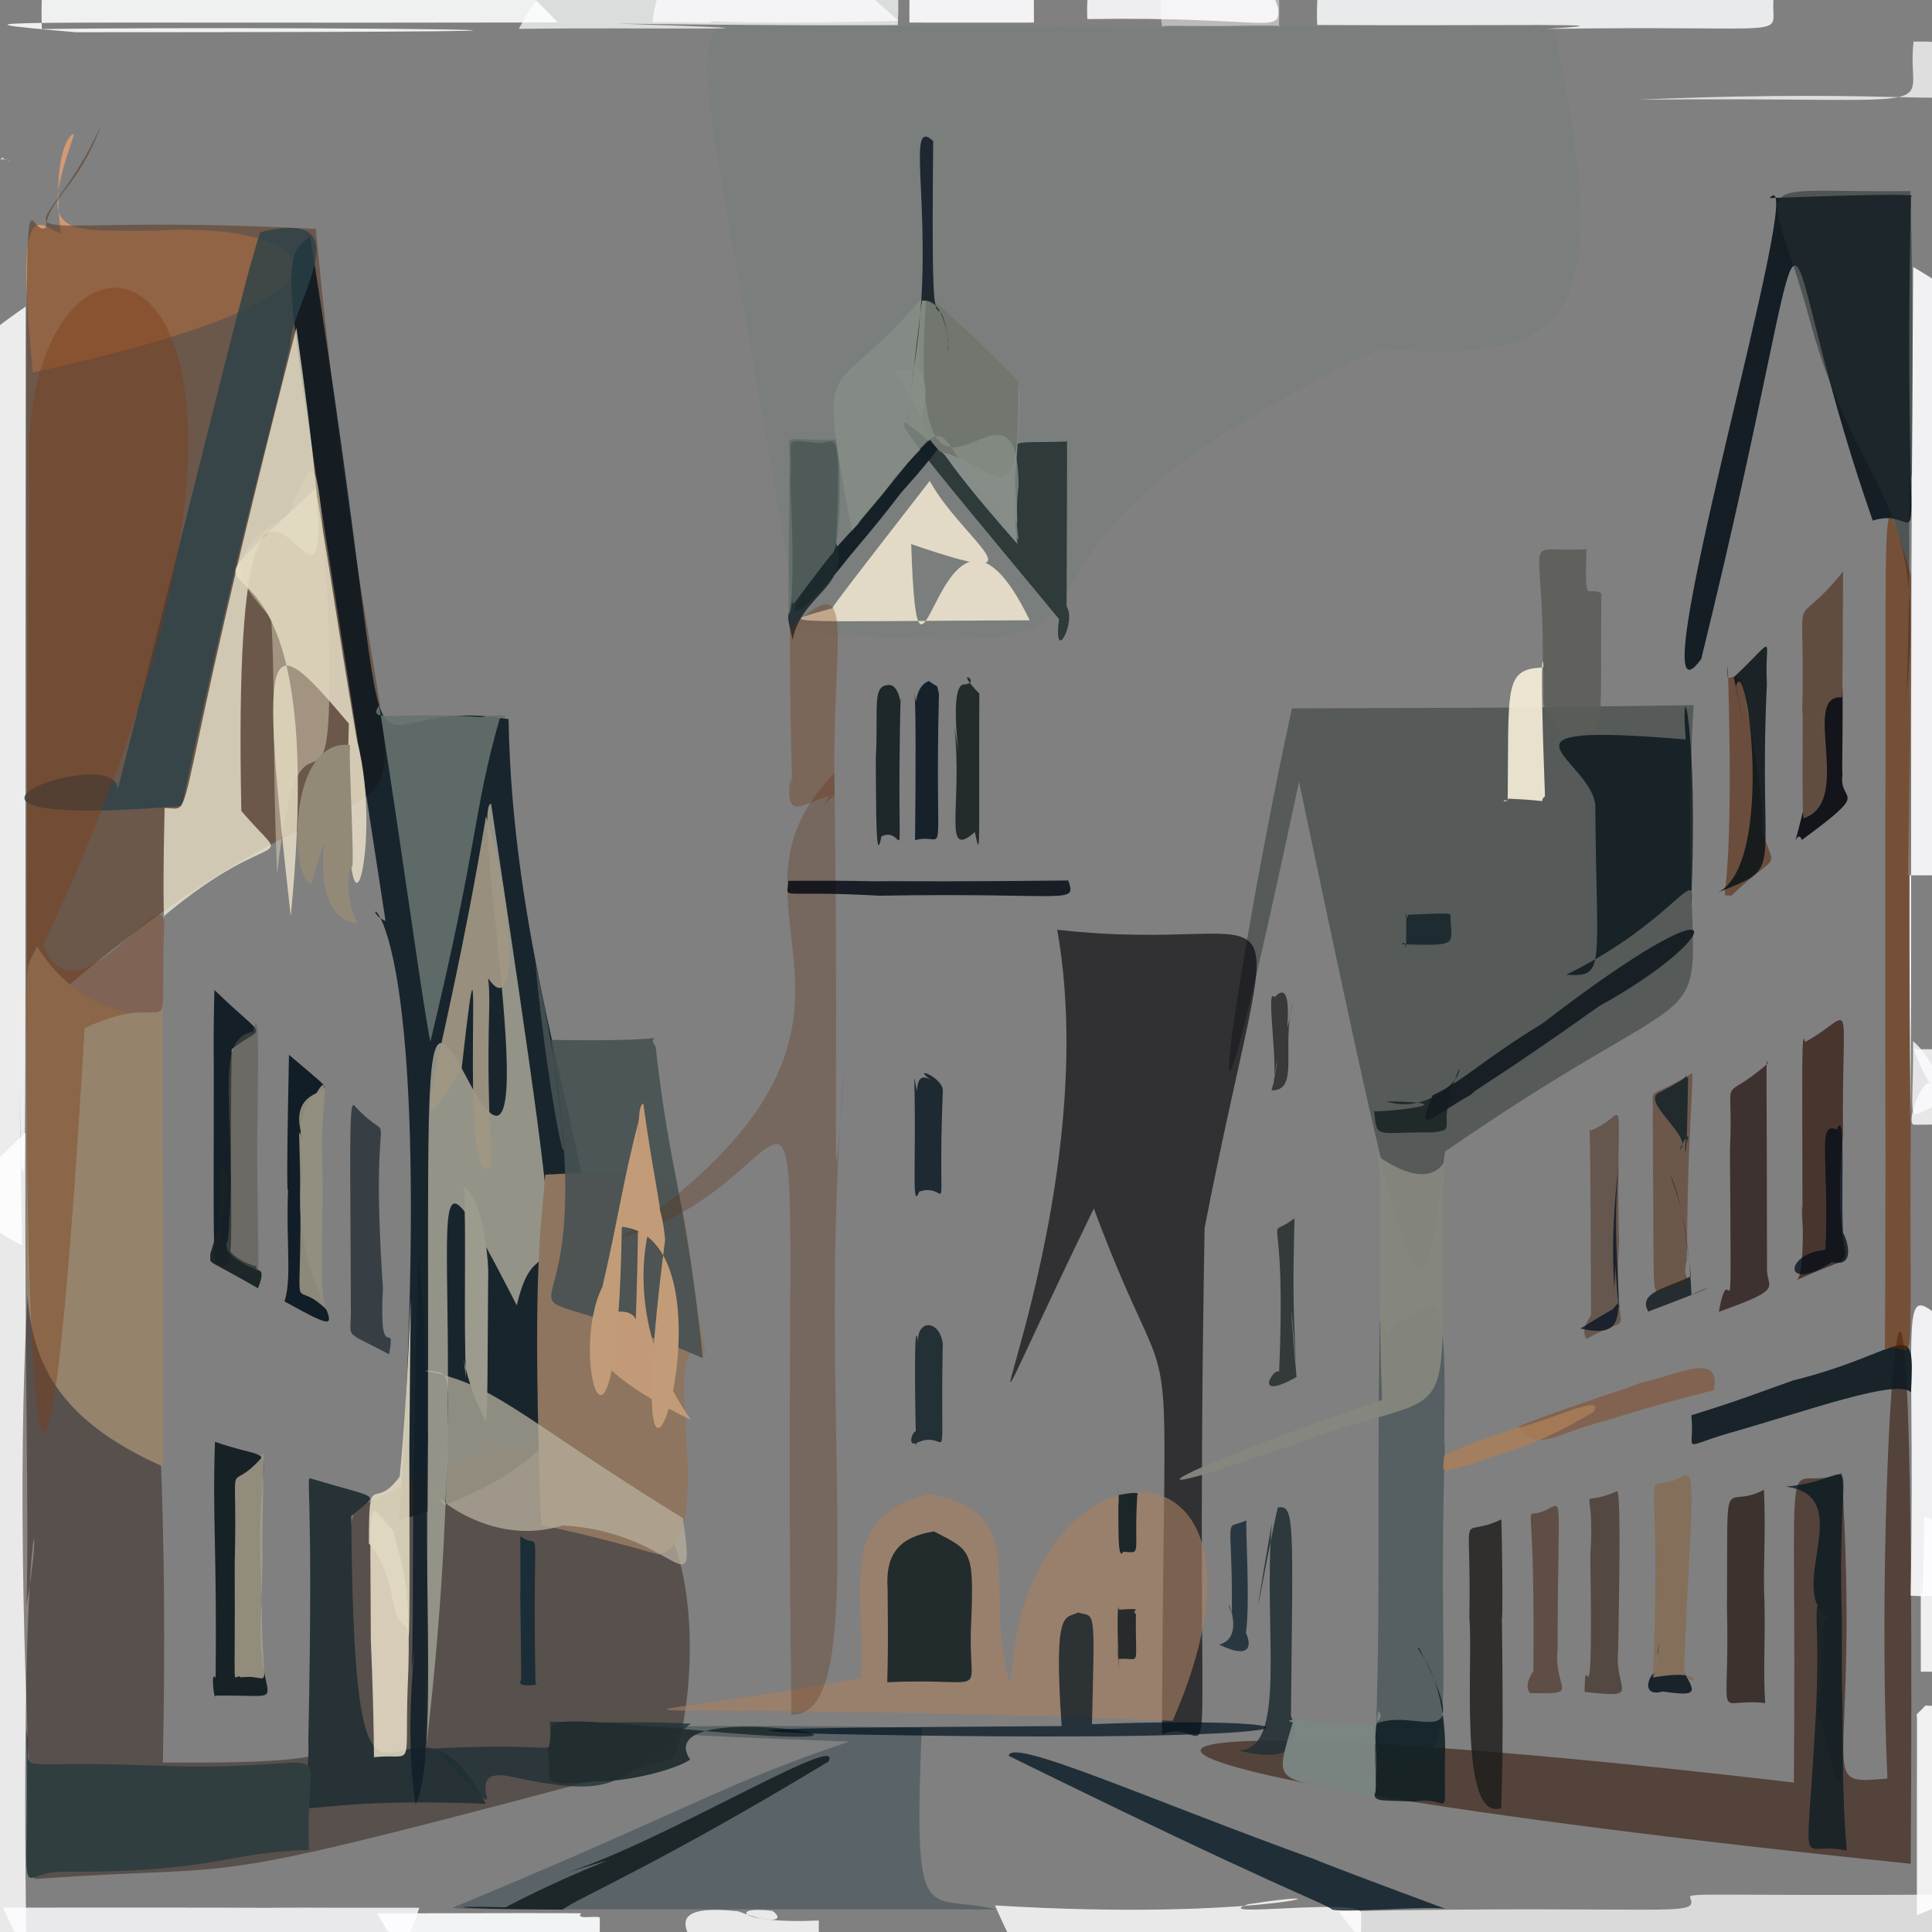 <?xml version="1.0" ?>
<svg xmlns="http://www.w3.org/2000/svg" version="1.1" width="512" height="512">
  <rect width="100%" height="100%" fill="#808080" stroke="none"/>
  <defs/>
  <g>
    <path d="M 41.309 61.153 C 78.119 58.409 113.492 75.846 8.71 98.716 C 3.751 49.505 10.598 59.805 16.103 61.875 C 13.351 37.9 19.999 34.26 19.552 35.901 C 9.981 63.426 15.918 60.964 41.309 61.153" stroke-width="0.0" fill="rgb(230, 160, 113)" opacity="0.804" stroke="rgb(69, 65, 228)" stroke-opacity="0.061" stroke-linecap="round" stroke-linejoin="round"/>
    <path d="M 83.684 60.663 C 104.891 284.055 132.36 159.006 7.174 270.676 C 7.112 10.79 5.65 64.522 12.146 60.341 C 12.82 52.464 20.868 49.708 26.762 33.25 C 9.703 71.026 -11.075 55.732 83.684 60.663" stroke-width="0.0" fill="rgb(90, 55, 31)" opacity="0.545" stroke="rgb(37, 210, 11)" stroke-opacity="0.656" stroke-linecap="round" stroke-linejoin="round"/>
    <path d="M 411.548 6.273 C 426.833 80.366 421.168 97.238 365.988 92.37 C 231.433 155.621 329.821 176.829 211.601 167.255 C 181.125 -23.36 173.96 8.448 223.064 6.727 C 327.115 7.817 332.686 6.909 411.548 6.273" stroke-width="0.0" fill="rgb(110, 122, 115)" opacity="0.322" stroke="rgb(236, 152, 50)" stroke-opacity="0.745" stroke-linecap="round" stroke-linejoin="round"/>
    <path d="M 5.583 308.666 C 4.619 262.43 4.714 256.728 5.852 330.057 C -46.219 302.771 -11.025 263.906 -13.169 246.042 C -14.208 220.336 -100.466 155.516 6.808 81.237 C 6.593 299.839 7.19 318.358 5.583 308.666" stroke-width="0.0" fill="rgb(255, 255, 255)" opacity="0.846" stroke="rgb(115, 68, 133)" stroke-opacity="0.428" stroke-linecap="round" stroke-linejoin="round"/>
    <path d="M 7.024 425.255 C 12.506 394.977 5.041 392.409 7.042 518.243 C -75.861 474.676 -16.239 423.259 -16.7 388.623 C -15.459 368.882 -43.043 345.654 6.733 300.192 C 6.544 368.16 7.721 400.556 7.024 425.255" stroke-width="0.0" fill="rgb(255, 255, 255)" opacity="0.823" stroke="rgb(169, 142, 102)" stroke-opacity="0.367" stroke-linecap="round" stroke-linejoin="round"/>
    <path d="M 134.775 190.583 C 136.76 305.431 202.397 374.779 105.788 402.906 C 117.561 223.764 91.214 239.445 102.17 244.077 C 75.749 70.518 72.512 70.119 82.216 62.704 C 109.599 235.52 87.353 182.24 134.775 190.583" stroke-width="0.0" fill="rgb(0, 16, 26)" opacity="0.802" stroke="rgb(80, 76, 67)" stroke-opacity="0.215" stroke-linecap="round" stroke-linejoin="round"/>
    <path d="M 93.923 400.195 C 205.296 338.133 182.419 468.712 177.607 466.368 C 43.983 502.059 72.53 493.372 9.193 497.96 C -7.881 200.623 48.457 216.452 43.151 467.075 C 122.776 467.605 78.427 460.803 93.923 400.195" stroke-width="0.0" fill="rgb(49, 34, 26)" opacity="0.511" stroke="rgb(223, 167, 125)" stroke-opacity="0.576" stroke-linecap="round" stroke-linejoin="round"/>
    <path d="M 522.451 222.978 C 523.489 232.115 522.992 232.022 505.726 231.965 C 506.481 137.061 505.549 161.186 506.23 298.462 C 506.804 255.889 506.042 188.653 507.012 70.739 C 601.878 126.724 527.533 203.958 522.451 222.978" stroke-width="0.0" fill="rgb(254, 253, 255)" opacity="0.896" stroke="rgb(236, 33, 34)" stroke-opacity="0.594" stroke-linecap="round" stroke-linejoin="round"/>
    <path d="M 448.818 186.879 C 442.872 291.494 471.011 244.273 382.932 305.19 C 376.637 358.217 375.481 355.458 344.257 207.163 C 311.995 358.354 328.726 249.831 342.382 187.729 C 437.024 187.4 386.766 187.631 448.818 186.879" stroke-width="0.0" fill="rgb(69, 74, 73)" opacity="0.7" stroke="rgb(187, 34, 142)" stroke-opacity="0.079" stroke-linecap="round" stroke-linejoin="round"/>
    <path d="M 76.924 91.242 C 71.622 115.903 65.443 132.899 48.195 213.609 C -38.762 220.65 38.398 193.548 30.61 211.538 C 60.698 92.657 64.888 73.988 68.966 61.577 C 96.829 54.571 77.026 80.552 76.924 91.242" stroke-width="0.0" fill="rgb(42, 65, 72)" opacity="0.795" stroke="rgb(154, 198, 188)" stroke-opacity="0.93" stroke-linecap="round" stroke-linejoin="round"/>
    <path d="M 93.089 401.755 C 93.848 510.843 106.485 434.791 128.734 478.02 C 62.472 475.305 82.713 489.437 81.717 461.234 C 83.185 390.378 80.71 391.386 82.575 391.877 C 101.762 397.663 100.356 395.445 93.089 401.755" stroke-width="0.0" fill="rgb(38, 50, 53)" opacity="1.0" stroke="rgb(245, 155, 158)" stroke-opacity="0.694" stroke-linecap="round" stroke-linejoin="round"/>
    <path d="M 130.156 213.047 C 154.322 373.701 144.087 315.11 136.957 345.935 C 104.015 281.963 128.623 335.589 112.594 465.907 C 115.517 289.56 108.734 257.375 123.508 285.262 C 146.842 330.77 124.228 212.463 130.156 213.047" stroke-width="0.0" fill="rgb(147, 147, 136)" opacity="1" stroke="rgb(166, 75, 45)" stroke-opacity="0.662" stroke-linecap="round" stroke-linejoin="round"/>
    <path d="M 319.229 325.411 C 316.302 496.665 324.15 452.955 307.928 459.612 C 308.372 334.08 313.017 382.322 289.867 320.27 C 238.6 426.069 294.597 327.185 280.169 246.392 C 345.845 253.783 339.158 223.362 319.229 325.411" stroke-width="0.0" fill="rgb(0, 1, 5)" opacity="0.618" stroke="rgb(108, 133, 28)" stroke-opacity="0.574" stroke-linecap="round" stroke-linejoin="round"/>
    <path d="M 500.184 471.335 C 496.289 386.018 508.049 243.278 506.36 493.923 C 254.676 467.901 266.777 447.909 475.393 472.402 C 476.274 370.956 471.609 397.144 488.084 390.389 C 493.149 472.295 480.085 473.047 500.184 471.335" stroke-width="0.0" fill="rgb(48, 16, 0)" opacity="0.538" stroke="rgb(128, 222, 76)" stroke-opacity="0.908" stroke-linecap="round" stroke-linejoin="round"/>
    <path d="M 244.277 457.953 C 242.022 513.063 245.329 501.459 263.994 506.013 C 132.798 505.896 116.737 506.312 120.578 505.302 C 182.845 479.479 190.991 472.998 224.964 461.548 C 94.973 456.832 216.786 456.969 244.277 457.953" stroke-width="0.0" fill="rgb(47, 69, 77)" opacity="0.47" stroke="rgb(137, 2, 171)" stroke-opacity="0.861" stroke-linecap="round" stroke-linejoin="round"/>
    <path d="M 274.006 5.99 C 276.193 5.968 264.685 6.021 272.156 5.992 C 233.934 5.995 240.606 5.978 240.999 5.986 C 241.064 -11.767 239.741 -9.826 262.484 -7.877 C 274.388 -12.136 273.946 -13.041 274.006 5.99" stroke-width="0.0" fill="rgb(253, 253, 255)" opacity="0.917" stroke="rgb(165, 81, 143)" stroke-opacity="0.895" stroke-linecap="round" stroke-linejoin="round"/>
    <path d="M 360.697 507.044 C 361.29 530.496 354.543 522.278 327.095 521.387 C 313.508 523.45 290.11 566.471 263.693 504.959 C 334.486 509.277 362.899 499.607 330.78 504.64 C 319.422 508.508 360.952 502.736 360.697 507.044" stroke-width="0.0" fill="rgb(255, 255, 255)" opacity="0.823" stroke="rgb(184, 159, 225)" stroke-opacity="0.94" stroke-linecap="round" stroke-linejoin="round"/>
    <path d="M 448.148 239.363 C 449.71 228.803 443.051 244.592 415.037 258.336 C 425.685 258.883 423.079 257.093 422.772 213.427 C 421.684 201.009 390.58 191.219 446.725 195.97 C 445.179 174.774 450.215 193.764 448.148 239.363" stroke-width="0.0" fill="rgb(0, 15, 22)" opacity="0.721" stroke="rgb(242, 163, 0)" stroke-opacity="0.121" stroke-linecap="round" stroke-linejoin="round"/>
    <path d="M 506.418 52.024 C 504.083 165.107 512.323 132.674 496.306 137.973 C 465.919 51.378 485.845 32.325 450.839 174.647 C 432.031 200.65 480.293 39.854 468.967 52.49 C 518.279 50.697 504.345 52.355 506.418 52.024" stroke-width="0.0" fill="rgb(5, 16, 23)" opacity="0.869" stroke="rgb(81, 173, 20)" stroke-opacity="0.443" stroke-linecap="round" stroke-linejoin="round"/>
    <path d="M 382.897 383.544 C 380.364 463.886 389.416 466.238 364.307 468.288 C 366.065 424.51 364.813 405.723 365.635 350.095 C 371.048 356.165 362.592 352.976 379.289 345.897 C 384.499 345.35 382.221 380.607 382.897 383.544" stroke-width="0.0" fill="rgb(61, 75, 78)" opacity="0.619" stroke="rgb(222, 114, 94)" stroke-opacity="0.733" stroke-linecap="round" stroke-linejoin="round"/>
    <path d="M 241.473 144.187 C 243.488 203.434 248.847 114.805 272.889 164.379 C 204.961 164.695 205.371 165.472 220.633 161.163 C 220.64 160.678 225.519 154.333 246.389 127.448 C 255.186 143.451 278.793 157.013 241.473 144.187" stroke-width="0.0" fill="rgb(255, 243, 218)" opacity="0.785" stroke="rgb(184, 3, 135)" stroke-opacity="0.322" stroke-linecap="round" stroke-linejoin="round"/>
    <path d="M 382.987 463.66 C 382.39 484.712 385.308 475.751 374.797 477.427 C 357.476 476.665 367.604 479.56 363.9 457.132 C 375.08 451.581 391.73 467.128 376.009 436.622 C 374.471 436.587 382.948 442.77 382.987 463.66" stroke-width="0.0" fill="rgb(15, 30, 35)" opacity="0.866" stroke="rgb(0, 252, 239)" stroke-opacity="0.343" stroke-linecap="round" stroke-linejoin="round"/>
    <path d="M 147.831 5.95 C 1.316 6.264 -20.603 5.026 20.094 8.545 C 226.642 8.529 77.269 6.871 11.1 7.692 C 9.849 -24.235 21.152 -11.441 44.237 -7.596 C 59.688 -14.958 88.417 -56.663 147.831 5.95" stroke-width="0.0" fill="rgb(254, 255, 255)" opacity="0.876" stroke="rgb(221, 222, 111)" stroke-opacity="0.77" stroke-linecap="round" stroke-linejoin="round"/>
    <path d="M 382.501 311.146 C 381.384 381.734 388.594 367.013 349.405 380.483 C 288.138 402.436 310.07 390.009 366.236 371.026 C 364.803 327.324 366.616 307.965 364.837 306.141 C 384.394 319.943 383.644 299.714 382.501 311.146" stroke-width="0.0" fill="rgb(133, 135, 126)" opacity="0.955" stroke="rgb(185, 125, 103)" stroke-opacity="0.896" stroke-linecap="round" stroke-linejoin="round"/>
    <path d="M 382.926 505.798 C 375.934 505.176 357.275 506.872 353.14 506.114 C 350.714 504.155 339.675 500.918 267.328 465.321 C 267.859 460.296 304.178 476.776 348.98 492.946 C 347.703 492.61 366.694 499.813 382.926 505.798" stroke-width="0.0" fill="rgb(0, 20, 31)" opacity="0.751" stroke="rgb(182, 106, 57)" stroke-opacity="0.789" stroke-linecap="round" stroke-linejoin="round"/>
    <path d="M 43.111 267.45 C 42.973 295.15 43.275 304.664 43.255 388.686 C -1.347 368.864 8.262 342.023 7.08 308.964 C 7.18 249.393 5.974 259.133 9.804 250.777 C 21.418 269.421 39.372 270.018 43.111 267.45" stroke-width="0.0" fill="rgb(149, 131, 107)" opacity="1.0" stroke="rgb(92, 61, 55)" stroke-opacity="0.887" stroke-linecap="round" stroke-linejoin="round"/>
    <path d="M 506.674 126.545 C 505.133 120.19 506.779 143.3 505.239 184.197 C 510.917 129.921 492.445 132.141 479.58 84.782 C 468.763 44.472 460.125 51.232 506.306 50.637 C 506.74 71.224 507.1 80.21 506.674 126.545" stroke-width="0.0" fill="rgb(36, 46, 47)" opacity="0.535" stroke="rgb(14, 154, 36)" stroke-opacity="0.267" stroke-linecap="round" stroke-linejoin="round"/>
    <path d="M 80.101 309.595 C 75.364 343.339 101.555 359.309 75.392 344.892 C 77.74 337.714 75.059 325.563 76.908 307.199 C 76.124 322.281 75.783 319.035 76.583 279.53 C 97.846 297.722 76.116 276.861 80.101 309.595" stroke-width="0.0" fill="rgb(9, 23, 33)" opacity="0.931" stroke="rgb(196, 9, 86)" stroke-opacity="0.094" stroke-linecap="round" stroke-linejoin="round"/>
    <path d="M 43.507 244.926 C 42.146 282.137 48.068 260.428 22.423 272.456 C 12.458 442.516 3.953 420.338 7.884 130.012 C 1.704 37.699 102.781 55.925 11.507 250.337 C 19.977 272.776 43.816 232.121 43.507 244.926" stroke-width="0.0" fill="rgb(125, 57, 21)" opacity="0.402" stroke="rgb(74, 125, 214)" stroke-opacity="0.191" stroke-linecap="round" stroke-linejoin="round"/>
    <path d="M 63.956 214.906 C 78.211 231.625 73.922 217.138 43.256 242.933 C 43.813 243.648 42.919 244.947 43.621 214.105 C 52.73 214.277 43.359 223.349 78.546 86.898 C 98.433 227.937 60.623 53.959 63.956 214.906" stroke-width="0.0" fill="rgb(255, 252, 226)" opacity="0.683" stroke="rgb(208, 161, 85)" stroke-opacity="0.632" stroke-linecap="round" stroke-linejoin="round"/>
    <path d="M 81.911 490.281 C 60.496 490.708 56.798 496.355 16.315 496.019 C 3.786 495.988 7.776 509.807 7.015 458.231 C 9.518 471.387 -1.54 466.176 41.001 467.896 C 93.82 470.006 80.331 457.072 81.911 490.281" stroke-width="0.0" fill="rgb(49, 62, 64)" opacity="1.0" stroke="rgb(93, 238, 240)" stroke-opacity="0.245" stroke-linecap="round" stroke-linejoin="round"/>
    <path d="M 520.247 431.965 C 521.069 441.754 521.721 443.191 509.034 443.016 C 509 423.293 509.036 417.452 509.05 414.937 C 509.024 426.149 509.663 428.625 509.934 401.77 C 526.579 409.62 521.391 417.509 520.247 431.965" stroke-width="0.0" fill="rgb(255, 255, 255)" opacity="0.874" stroke="rgb(250, 231, 169)" stroke-opacity="0.252" stroke-linecap="round" stroke-linejoin="round"/>
    <path d="M 469.989 -0.075 C 469.184 10.583 478.307 6.622 409.736 7.666 C 436.739 6 398.405 6.907 349.061 6.619 C 347.067 -44.065 395.499 -15.627 429.527 -17.839 C 437.147 -12.982 442.993 -14.638 469.989 -0.075" stroke-width="0.0" fill="rgb(253, 254, 255)" opacity="0.841" stroke="rgb(177, 164, 238)" stroke-opacity="0.193" stroke-linecap="round" stroke-linejoin="round"/>
    <path d="M 158.955 508.378 C 159.069 526.081 157.652 524.327 128.486 531.365 C 125.009 523.065 112.519 530.427 99.976 507.062 C 128.631 506.997 154.814 506.933 154.046 507.08 C 152.064 508.986 159.336 507.328 158.955 508.378" stroke-width="0.0" fill="rgb(253, 254, 255)" opacity="0.912" stroke="rgb(140, 187, 174)" stroke-opacity="0.443" stroke-linecap="round" stroke-linejoin="round"/>
    <path d="M 520.169 381.904 C 520.969 397.254 536.096 425.185 506.338 422.859 C 507.817 339.386 502.064 339.41 517.722 352.032 C 510.768 378.736 511.916 372.912 514.73 366.508 C 514.892 373.433 517.848 373.713 520.169 381.904" stroke-width="0.0" fill="rgb(254, 253, 255)" opacity="0.883" stroke="rgb(74, 185, 145)" stroke-opacity="0.303" stroke-linecap="round" stroke-linejoin="round"/>
    <path d="M 488.111 429.111 C 488.108 485.437 489.091 478.391 481.541 453.295 C 485.596 438.498 479.279 425.009 487.494 429.795 C 469.936 424.962 494.005 396.816 473.244 393.955 C 495.173 392.113 486.577 377.732 488.111 429.111" stroke-width="0.0" fill="rgb(0, 21, 32)" opacity="0.719" stroke="rgb(85, 220, 165)" stroke-opacity="0.784" stroke-linecap="round" stroke-linejoin="round"/>
    <path d="M 111.104 505.577 C 102.949 532.965 86.612 522.289 57.981 520.161 C 43.365 522.432 19.029 548.777 0.827 505.543 C 57.555 505.483 74.809 505.564 80.918 505.682 C 62.39 505.299 66.818 505.63 111.104 505.577" stroke-width="0.0" fill="rgb(253, 252, 255)" opacity="0.831" stroke="rgb(97, 124, 243)" stroke-opacity="0.307" stroke-linecap="round" stroke-linejoin="round"/>
    <path d="M 506.437 369.018 C 503.096 365.079 478.187 374.167 457.914 379.881 C 444.801 383.71 449.291 385.029 448.216 375.06 C 462.1 370.754 466.473 368.899 475.087 365.865 C 505.616 358.267 507.548 347.745 506.437 369.018" stroke-width="0.0" fill="rgb(15, 27, 34)" opacity="0.911" stroke="rgb(155, 188, 103)" stroke-opacity="0.835" stroke-linecap="round" stroke-linejoin="round"/>
    <path d="M 187.034 358.992 C 172.839 350.367 191.706 408.059 174.453 411.94 C 143.137 403.014 136.137 403.412 143.444 404.158 C 141.012 339.648 143.153 327.461 144.512 311.295 C 189.777 308.799 177.419 311.134 187.034 358.992" stroke-width="0.0" fill="rgb(142, 117, 95)" opacity="1.0" stroke="rgb(90, 215, 166)" stroke-opacity="0.145" stroke-linecap="round" stroke-linejoin="round"/>
    <path d="M 488.27 205.378 C 487.232 213.165 496.487 208.682 477.498 222.604 C 475.981 218.266 473.853 232.3 479.803 206.685 C 485.356 201.652 480.274 186.253 486.857 177.009 C 489.161 168.237 487.977 201.332 488.27 205.378" stroke-width="0.0" fill="rgb(0, 3, 9)" opacity="0.854" stroke="rgb(175, 223, 76)" stroke-opacity="0.877" stroke-linecap="round" stroke-linejoin="round"/>
    <path d="M 521.172 502.066 C 510.706 542.658 468.549 521.4 448.879 525.233 C 429.325 523.041 406.113 574.67 354.688 506.491 C 441.851 504.882 449.812 508.122 448.03 503.204 C 447.066 501.317 447.842 502.517 521.172 502.066" stroke-width="0.0" fill="rgb(255, 255, 255)" opacity="0.707" stroke="rgb(87, 153, 2)" stroke-opacity="0.129" stroke-linecap="round" stroke-linejoin="round"/>
    <path d="M 484.23 427.149 C 490.747 444.794 486.85 459.452 489.397 490.429 C 476.831 487.519 478.642 499.154 480.848 460.536 C 483.558 419.736 477.254 424.521 488.009 425.425 C 487.822 448.835 489.053 444.647 484.23 427.149" stroke-width="0.0" fill="rgb(24, 35, 38)" opacity="0.931" stroke="rgb(160, 31, 190)" stroke-opacity="0.043" stroke-linecap="round" stroke-linejoin="round"/>
    <path d="M 412.793 436.572 C 411.596 448.401 419.535 448.965 405.478 448.681 C 401.178 443.437 419.728 431.467 406.357 443.549 C 406.72 402.614 404.972 402.236 405.988 401.124 C 415.374 400.711 412.772 386.911 412.793 436.572" stroke-width="0.0" fill="rgb(84, 61, 49)" opacity="0.731" stroke="rgb(159, 19, 95)" stroke-opacity="0.172" stroke-linecap="round" stroke-linejoin="round"/>
    <path d="M 94.649 196.452 C 102.022 223.787 90.22 267.332 92.446 191.754 C 70.98 166.442 68.338 165.507 77.048 242.788 C 89.622 115.735 33.45 177.16 83.618 129.404 C 87.925 153.264 88.369 159.437 94.649 196.452" stroke-width="0.0" fill="rgb(234, 224, 200)" opacity="0.829" stroke="rgb(147, 44, 240)" stroke-opacity="0.936" stroke-linecap="round" stroke-linejoin="round"/>
    <path d="M 183.051 456.808 C 162.92 472.723 164.154 476.998 134.336 470.607 C 119.734 468.375 141.138 490.421 115.217 463.372 C 154.782 461.305 145.578 467.192 145.773 456.238 C 161.655 456.817 169.604 456.003 183.051 456.808" stroke-width="0.0" fill="rgb(31, 49, 54)" opacity="0.789" stroke="rgb(36, 181, 223)" stroke-opacity="0.357" stroke-linecap="round" stroke-linejoin="round"/>
    <path d="M 506.368 296.068 C 505.909 375.114 508.307 354.404 499.492 357.506 C 499.786 328.331 499.603 300.379 499.618 223.091 C 499.976 124.01 498.249 126.079 506.456 152.549 C 506.188 227.696 505.624 253.083 506.368 296.068" stroke-width="0.0" fill="rgb(106, 42, 0)" opacity="0.557" stroke="rgb(173, 251, 1)" stroke-opacity="0.614" stroke-linecap="round" stroke-linejoin="round"/>
    <path d="M 108.007 448.001 C 107.308 469.754 109.925 464.553 99.163 465.668 C 98.991 467.287 99.284 458.656 98.27 434.529 C 98.199 393.491 96.91 397.684 104.382 405.876 C 105.036 411.681 109.555 415.668 108.007 448.001" stroke-width="0.0" fill="rgb(255, 244, 218)" opacity="0.753" stroke="rgb(103, 254, 54)" stroke-opacity="0.088" stroke-linecap="round" stroke-linejoin="round"/>
    <path d="M 488.103 184.809 C 477.065 184.016 491.418 212.585 477.947 216.844 C 477.282 213.763 478.26 168.483 477.264 198.97 C 479.417 148.203 472.689 170.962 488.43 151.466 C 488.345 162.145 488.378 184.693 488.103 184.809" stroke-width="0.0" fill="rgb(97, 77, 63)" opacity="1.0" stroke="rgb(248, 70, 241)" stroke-opacity="0.077" stroke-linecap="round" stroke-linejoin="round"/>
    <path d="M 342.121 454.663 C 344.258 460.674 344.255 467.988 328.09 463.848 C 341.421 463.971 334.715 432.228 337.036 403.554 C 329.25 449.369 336.108 410.163 338.629 399.473 C 343.184 398.86 342.631 402.527 342.121 454.663" stroke-width="0.0" fill="rgb(36, 49, 55)" opacity="0.887" stroke="rgb(69, 153, 91)" stroke-opacity="0.957" stroke-linecap="round" stroke-linejoin="round"/>
    <path d="M 267.795 446.579 C 270.733 377.086 345.56 376.54 310.755 456.034 C 146.743 449.751 151.299 458.759 228.082 444.673 C 229.622 420.468 221.153 402.416 246.2 395.92 C 274.161 400.93 259.836 420.029 267.795 446.579" stroke-width="0.0" fill="rgb(168, 128, 97)" opacity="0.621" stroke="rgb(98, 40, 151)" stroke-opacity="0.102" stroke-linecap="round" stroke-linejoin="round"/>
    <path d="M 216.992 508.962 C 217.145 526.065 215.298 519.375 195.546 528.776 C 184.985 516.553 170.385 503.747 195.675 506.519 C 205.734 510.389 207.831 508.529 204.678 506.394 C 193.28 504.981 195.041 509.931 216.992 508.962" stroke-width="0.0" fill="rgb(255, 255, 255)" opacity="0.822" stroke="rgb(204, 88, 234)" stroke-opacity="0.64" stroke-linecap="round" stroke-linejoin="round"/>
    <path d="M 173.725 277.232 C 177.869 313.568 181.404 314.493 186.275 359.913 C 112.011 327.96 168.854 378.139 141.869 255.218 C 145.438 294.026 154.234 333.439 146.016 275.583 C 184.496 276.235 169.949 273.195 173.725 277.232" stroke-width="0.0" fill="rgb(70, 81, 82)" opacity="0.901" stroke="rgb(2, 192, 194)" stroke-opacity="0.085" stroke-linecap="round" stroke-linejoin="round"/>
    <path d="M 86.88 160.277 C 89.421 234.362 79.791 173.056 73.452 231.644 C 72.138 201.982 72.983 181.2 71.864 163.792 C 63.298 153.986 57.277 147.695 76.625 136.378 C 84.443 114.429 84.514 124.843 86.88 160.277" stroke-width="0.0" fill="rgb(220, 213, 187)" opacity="0.48" stroke="rgb(194, 253, 61)" stroke-opacity="0.019" stroke-linecap="round" stroke-linejoin="round"/>
    <path d="M 424.38 157.22 C 423.93 198.063 426.307 192.889 414.616 195.719 C 406.82 184.085 409.698 189.847 408.86 175.373 C 409.137 139.128 402.535 146.688 420.41 145.531 C 420.025 161.359 420.522 155.015 424.38 157.22" stroke-width="0.0" fill="rgb(91, 92, 87)" opacity="0.87" stroke="rgb(26, 70, 201)" stroke-opacity="0.647" stroke-linecap="round" stroke-linejoin="round"/>
    <path d="M 282.655 160.76 C 285.383 164.706 279.022 176.744 280.651 164.052 C 244.47 120.214 214.711 86.22 269.592 138.549 C 269.193 113.535 262.777 117.873 282.828 116.993 C 282.724 115.802 282.856 111.617 282.655 160.76" stroke-width="0.0" fill="rgb(47, 58, 59)" opacity="0.999" stroke="rgb(98, 30, 202)" stroke-opacity="0.141" stroke-linecap="round" stroke-linejoin="round"/>
    <path d="M 409.439 211.022 C 407.008 212.988 412.792 212.225 399.709 211.652 C 399.053 213.139 397.386 211.674 399.553 212.206 C 399.887 182.034 398.439 177.239 408.946 176.903 C 409.25 175.359 407.767 167.045 409.439 211.022" stroke-width="0.0" fill="rgb(248, 241, 219)" opacity="0.896" stroke="rgb(207, 3, 155)" stroke-opacity="0.212" stroke-linecap="round" stroke-linejoin="round"/>
    <path d="M 397.836 418.182 C 398.104 432.463 398.541 463.333 397.812 479.19 C 386.344 482.885 390.507 439.676 389.386 428.593 C 390.035 396.927 386.102 408.382 397.881 402.642 C 398.4 422.647 398.042 441.57 397.836 418.182" stroke-width="0.0" fill="rgb(29, 28, 27)" opacity="0.807" stroke="rgb(136, 139, 173)" stroke-opacity="0.818" stroke-linecap="round" stroke-linejoin="round"/>
    <path d="M 69.42 423.911 C 66.662 453.858 80.252 449 57.082 449.354 C 56.855 451.263 55.701 442.417 57.132 444.642 C 57.536 411.997 56.265 401.961 56.971 382.086 C 77.486 389.308 66.706 376.911 69.42 423.911" stroke-width="0.0" fill="rgb(8, 21, 26)" opacity="0.874" stroke="rgb(90, 227, 183)" stroke-opacity="0.567" stroke-linecap="round" stroke-linejoin="round"/>
    <path d="M 182.889 466.318 C 179.387 468.753 167.259 472.156 158.268 472.057 C 140.645 473.762 147.077 471.678 145.067 463.689 C 148.574 456.053 136.224 454.297 180.622 458.171 C 264.21 466.062 170.592 447.63 182.889 466.318" stroke-width="0.0" fill="rgb(33, 44, 47)" opacity="0.932" stroke="rgb(147, 14, 102)" stroke-opacity="0.686" stroke-linecap="round" stroke-linejoin="round"/>
    <path d="M 108.487 383.614 C 108.548 428.966 108.634 439.145 107.897 431.378 C 102.033 427.543 106.215 419.681 97.75 409.005 C 97.801 388.477 98.773 401.15 105.931 391.306 C 109.474 355.183 109.019 310.758 108.487 383.614" stroke-width="0.0" fill="rgb(225, 216, 193)" opacity="0.9" stroke="rgb(29, 147, 165)" stroke-opacity="0.894" stroke-linecap="round" stroke-linejoin="round"/>
    <path d="M 249.845 356.09 C 249.067 394.581 252.07 377.655 242.676 382.524 C 239.27 383.263 244.367 374.388 242.759 383.412 C 242.485 370.598 242.114 346.799 243.357 355.977 C 242.673 349.729 248.962 349.419 249.845 356.09" stroke-width="0.0" fill="rgb(25, 40, 46)" opacity="0.899" stroke="rgb(116, 138, 252)" stroke-opacity="0.894" stroke-linecap="round" stroke-linejoin="round"/>
    <path d="M 257.397 429.632 C 256.182 451.204 263.991 444.448 235.133 445.813 C 235.291 439.169 235.384 436.767 235.224 421.073 C 234.569 411.504 238.602 407.294 247.5 405.841 C 257.458 410.929 258.099 410.756 257.397 429.632" stroke-width="0.0" fill="rgb(18, 32, 36)" opacity="0.875" stroke="rgb(145, 203, 0)" stroke-opacity="0.847" stroke-linecap="round" stroke-linejoin="round"/>
    <path d="M 180.954 402.312 C 184.71 427.84 179.308 405.886 149.126 404.259 C 124.54 411.855 106.968 386.594 118.15 399.078 C 118.509 358.032 121.455 364.748 109.387 362.804 C 130.839 365.8 135.545 374.32 180.954 402.312" stroke-width="0.0" fill="rgb(184, 176, 158)" opacity="0.745" stroke="rgb(45, 210, 63)" stroke-opacity="0.962" stroke-linecap="round" stroke-linejoin="round"/>
    <path d="M 519.84 22.978 C 522.911 29.037 507.777 23.28 434.339 26.411 C 521.504 25.592 504.741 30.931 507.127 10.848 C 506.233 11.65 519.498 9.116 516.461 16.068 C 514.787 18.649 519.199 13.975 519.84 22.978" stroke-width="0.0" fill="rgb(255, 255, 255)" opacity="0.738" stroke="rgb(182, 60, 28)" stroke-opacity="0.187" stroke-linecap="round" stroke-linejoin="round"/>
    <path d="M 238.107 5.555 C 180.526 6.835 184.545 4.818 183.759 4.653 C 193.89 6.671 188.062 5.796 172.928 5.878 C 174.551 -9.037 181.109 -8.574 191.361 -11.763 C 196.41 -6.913 205.134 -25.598 238.107 5.555" stroke-width="0.0" fill="rgb(253, 244, 255)" opacity="0.734" stroke="rgb(121, 207, 115)" stroke-opacity="0.064" stroke-linecap="round" stroke-linejoin="round"/>
    <path d="M 0.753 41.643 C 0.695 42.195 1.154 42.035 2.668 42.602 C 1.756 41.785 -3.259 42.608 -10.1 42.419 C -5.484 36.134 -3.222 33.373 -8.543 41.975 C -8.296 48.06 -5.292 47.308 0.753 41.643" stroke-width="0.0" fill="rgb(255, 255, 255)" opacity="0.67" stroke="rgb(235, 221, 78)" stroke-opacity="0.107" stroke-linecap="round" stroke-linejoin="round"/>
    <path d="M 338.946 7.044 C 341.824 6.618 327.668 6.83 322.425 6.908 C 300.608 6.768 311.25 6.906 307.957 7.034 C 306.758 -0.801 309.125 -6.474 309.46 -10.579 C 333.155 -18.906 339.696 -23.623 338.946 7.044" stroke-width="0.0" fill="rgb(255, 255, 255)" opacity="0.459" stroke="rgb(89, 39, 230)" stroke-opacity="0.742" stroke-linecap="round" stroke-linejoin="round"/>
    <path d="M 523.569 287.281 C 522.18 297.578 522.348 298.048 507.443 298.065 C 504.504 298.471 509.783 284.705 511.662 287.39 C 509.862 285.144 505.92 275.833 507.833 278.123 C 520.22 277.433 517.802 280.991 523.569 287.281" stroke-width="0.0" fill="rgb(255, 255, 255)" opacity="0.812" stroke="rgb(99, 94, 80)" stroke-opacity="0.582" stroke-linecap="round" stroke-linejoin="round"/>
    <path d="M 237.913 6.659 C 231.392 6.641 213.494 6.892 163.588 6.248 C 227.321 8.351 169.842 7.169 137.507 7.657 C 153.998 -24.391 173.442 -11.249 188.368 -11.177 C 220.534 -8.461 240.029 -31.575 237.913 6.659" stroke-width="0.0" fill="rgb(252, 255, 255)" opacity="0.73" stroke="rgb(43, 109, 219)" stroke-opacity="0.17" stroke-linecap="round" stroke-linejoin="round"/>
    <path d="M 238.668 184.285 C 237.423 239.028 240.855 218.022 233.58 221.666 C 232.052 229.922 232.208 214.34 232.093 200.917 C 232.798 188.3 231.17 182.098 234.921 181.607 C 238.991 180.449 238.717 190.142 238.668 184.285" stroke-width="0.0" fill="rgb(28, 37, 40)" opacity="0.974" stroke="rgb(36, 189, 98)" stroke-opacity="0.649" stroke-linecap="round" stroke-linejoin="round"/>
    <path d="M 270.195 103.513 C 269.975 126.338 267.504 127.558 269.614 144.138 C 247.834 119.343 247.603 116.558 237.273 98.207 C 243.94 98.293 246.493 96.541 259.928 96.765 C 262.247 101.527 266.307 101.344 270.195 103.513" stroke-width="0.0" fill="rgb(133, 140, 137)" opacity="1.0" stroke="rgb(167, 30, 129)" stroke-opacity="0.754" stroke-linecap="round" stroke-linejoin="round"/>
    <path d="M 174.694 320.822 C 173.787 316.977 161.838 346.175 183.118 376.278 C 131.443 351.43 171.535 341.159 168.425 351.664 C 170.076 306.171 168.103 293.255 170.478 292.443 C 173.088 311.629 175.527 321.215 174.694 320.822" stroke-width="0.0" fill="rgb(194, 154, 119)" opacity="1.0" stroke="rgb(90, 58, 107)" stroke-opacity="0.933" stroke-linecap="round" stroke-linejoin="round"/>
    <path d="M 444.924 440.782 C 449.438 448.668 450.78 449.689 440.645 448.262 C 432.377 450.54 440.053 437.748 439.61 446.016 C 438.274 424.386 440.024 409.194 440.109 406.632 C 444.802 422.192 446.518 426.61 444.924 440.782" stroke-width="0.0" fill="rgb(24, 34, 41)" opacity="0.984" stroke="rgb(249, 107, 93)" stroke-opacity="0.851" stroke-linecap="round" stroke-linejoin="round"/>
    <path d="M 219.523 466.852 C 174.328 494.174 153.403 502.85 149.037 506.07 C 117.441 505.957 116.943 504.939 133.967 505.456 C 156.13 493.789 172.78 489.479 148.68 496.727 C 174.204 489.086 224.181 458.316 219.523 466.852" stroke-width="0.0" fill="rgb(25, 34, 37)" opacity="0.933" stroke="rgb(251, 45, 196)" stroke-opacity="0.452" stroke-linecap="round" stroke-linejoin="round"/>
    <path d="M 488.412 300.663 C 484.322 342.514 498.003 329.085 476.098 339.255 C 479.13 338.075 476.956 306.014 477.679 326.126 C 477.639 281.469 477.328 272.122 478.398 276.138 C 491.905 268.747 488.039 261.615 488.412 300.663" stroke-width="0.0" fill="rgb(41, 13, 1)" opacity="0.637" stroke="rgb(1, 61, 124)" stroke-opacity="0.863" stroke-linecap="round" stroke-linejoin="round"/>
    <path d="M 238.864 130.509 C 234.457 136.22 231.983 139.342 225.3 147.224 C 205.003 173.128 206.067 160.981 227.388 138.871 C 229.345 135.291 232.723 133.158 236.926 126.7 C 256.056 104.984 258.623 108.566 238.864 130.509" stroke-width="0.0" fill="rgb(17, 30, 36)" opacity="0.955" stroke="rgb(186, 46, 26)" stroke-opacity="0.428" stroke-linecap="round" stroke-linejoin="round"/>
    <path d="M 488.633 329.898 C 485.341 318.804 494.901 337.015 485.539 334.425 C 472.441 342.944 472.685 332.194 483.768 331.213 C 484.797 307.234 481.366 296.881 486.825 299.352 C 489.418 292.339 487.539 319.278 488.633 329.898" stroke-width="0.0" fill="rgb(0, 12, 24)" opacity="0.74" stroke="rgb(124, 129, 73)" stroke-opacity="0.974" stroke-linecap="round" stroke-linejoin="round"/>
    <path d="M 269.842 101.025 C 270.473 140.583 264.131 122.88 249.206 119.761 C 239.566 109.925 248.469 107.648 243.818 98.183 C 242.507 78.544 248.509 71.167 244.989 77.418 C 258.751 89.765 262.057 93.24 269.842 101.025" stroke-width="0.0" fill="rgb(113, 118, 110)" opacity="1.0" stroke="rgb(15, 240, 1)" stroke-opacity="0.424" stroke-linecap="round" stroke-linejoin="round"/>
    <path d="M 454.227 368.402 C 432.322 373.943 425.868 376.614 423.37 377.091 C 412.202 380.059 407.169 384.991 402.408 377.983 C 420.856 370.867 432.674 367.61 434.605 366.517 C 445.09 364.211 456.127 357.999 454.227 368.402" stroke-width="0.0" fill="rgb(134, 51, 0)" opacity="0.368" stroke="rgb(243, 223, 138)" stroke-opacity="0.504" stroke-linecap="round" stroke-linejoin="round"/>
    <path d="M 448.266 343.12 C 453.26 340.749 457.784 339.656 436.804 347.584 C 433.858 342.384 442.067 341.306 448.15 338.174 C 448.056 339.005 446.24 317.484 442.555 311.324 C 445.494 318.531 447.488 327.475 448.266 343.12" stroke-width="0.0" fill="rgb(32, 39, 44)" opacity="0.928" stroke="rgb(86, 203, 139)" stroke-opacity="0.468" stroke-linecap="round" stroke-linejoin="round"/>
    <path d="M 221.576 143.776 C 225.269 155.758 212.307 157.544 210.061 169.552 C 206.707 155.385 211.691 175.388 209.43 127.747 C 210.399 115.255 206.725 116.516 216.506 117.343 C 221.199 118.186 223.17 109.482 221.576 143.776" stroke-width="0.0" fill="rgb(30, 43, 46)" opacity="0.911" stroke="rgb(82, 76, 120)" stroke-opacity="0.521" stroke-linecap="round" stroke-linejoin="round"/>
    <path d="M 129.623 325.57 C 129.088 342.69 129.42 375.423 128.811 376.73 C 122.502 365.365 122.222 353.039 123.5 365.336 C 122.821 349.467 123.628 325.783 122.931 314.423 C 131.724 321.238 128.652 355.674 129.623 325.57" stroke-width="0.0" fill="rgb(157, 155, 142)" opacity="1.0" stroke="rgb(118, 35, 107)" stroke-opacity="0.276" stroke-linecap="round" stroke-linejoin="round"/>
    <path d="M 289.38 456.92 C 356.79 454.39 364.775 462.616 216.051 459.451 C 182.71 458.099 221.104 457.806 281.343 457.42 C 279.122 425.473 282.417 429.125 285.665 427.334 C 290.271 428.724 290.152 424.85 289.38 456.92" stroke-width="0.0" fill="rgb(0, 17, 30)" opacity="0.705" stroke="rgb(224, 200, 56)" stroke-opacity="0.148" stroke-linecap="round" stroke-linejoin="round"/>
    <path d="M 467.602 424.738 C 467.849 435.405 467.213 442.994 467.797 451.341 C 453.827 449.662 458.469 458.956 457.667 426.112 C 457.916 386.927 456.271 400.676 467.482 394.821 C 468.015 408.448 467.164 414.848 467.602 424.738" stroke-width="0.0" fill="rgb(43, 32, 27)" opacity="0.793" stroke="rgb(251, 212, 145)" stroke-opacity="0.725" stroke-linecap="round" stroke-linejoin="round"/>
    <path d="M 446.281 442.048 C 447.674 449.53 454.608 441.559 438.095 444.558 C 438.688 443.022 441.344 425.675 438.06 444.657 C 440.637 380.529 433.793 396.823 445.202 391.684 C 450.026 388.407 448.227 395.427 446.281 442.048" stroke-width="0.0" fill="rgb(132, 111, 91)" opacity="1.0" stroke="rgb(150, 246, 153)" stroke-opacity="0.768" stroke-linecap="round" stroke-linejoin="round"/>
    <path d="M 249.856 289.062 C 248.313 328.109 252.279 312.872 243.618 315.787 C 241.508 321.228 242.85 308.22 242.298 285.58 C 244.142 294.886 241.104 282.287 246.908 286.39 C 241.019 282.072 249.989 285.53 249.856 289.062" stroke-width="0.0" fill="rgb(15, 29, 37)" opacity="0.866" stroke="rgb(253, 85, 222)" stroke-opacity="0.936" stroke-linecap="round" stroke-linejoin="round"/>
    <path d="M 519.482 282.397 C 514.103 290.427 512.925 290.512 515.486 285.573 C 512.595 286.343 512.744 280.915 506.97 275.898 C 507.211 301.834 503.835 295.629 517.528 291.206 C 519.397 276.082 519.712 278.075 519.482 282.397" stroke-width="0.0" fill="rgb(253, 253, 255)" opacity="0.806" stroke="rgb(130, 206, 157)" stroke-opacity="0.467" stroke-linecap="round" stroke-linejoin="round"/>
    <path d="M 61.388 278.059 C 60.495 331.919 63.392 339.715 56.853 334.126 C 56.45 322.837 56.705 307.388 56.659 275.806 C 56.652 290.192 56.483 272.488 56.831 262.363 C 71.363 276.458 70.093 271.178 61.388 278.059" stroke-width="0.0" fill="rgb(0, 14, 23)" opacity="0.847" stroke="rgb(91, 13, 175)" stroke-opacity="0.457" stroke-linecap="round" stroke-linejoin="round"/>
    <path d="M 67.924 335.614 C 67.571 337.582 70.913 335.026 68.368 341.404 C 53.335 332.727 56.054 335.492 55.702 332.39 C 60.416 317.224 62.515 311.631 58.054 309.588 C 58.389 322.743 55.478 331.911 67.924 335.614" stroke-width="0.0" fill="rgb(24, 35, 37)" opacity="0.957" stroke="rgb(59, 98, 237)" stroke-opacity="0.01" stroke-linecap="round" stroke-linejoin="round"/>
    <path d="M 429.077 329.468 C 427.291 358.279 434.895 346.591 420.471 354.819 C 417.011 350.385 429.935 340.439 421.64 348.586 C 421.461 307.086 421.47 297.559 421.033 299.749 C 432.308 296.077 428.018 283.707 429.077 329.468" stroke-width="0.0" fill="rgb(95, 77, 65)" opacity="0.787" stroke="rgb(110, 75, 32)" stroke-opacity="0.085" stroke-linecap="round" stroke-linejoin="round"/>
    <path d="M 342.652 265.525 C 339.419 277.467 344.546 289.05 336.947 288.966 C 338.245 284.922 339.488 273.71 337.376 287.653 C 338.921 283.119 335.274 260.846 337.755 264.293 C 344.393 257.113 338.916 283.909 342.652 265.525" stroke-width="0.0" fill="rgb(38, 39, 37)" opacity="0.779" stroke="rgb(56, 138, 192)" stroke-opacity="0.52" stroke-linecap="round" stroke-linejoin="round"/>
    <path d="M 328.223 -3.495 C 316.165 -5.733 331.616 -18.486 338.724 2.057 C 339.348 9.33 336.192 4.329 288.155 5.057 C 287.395 -11.51 293.777 -8.864 310.405 -5.999 C 327.583 -6.015 329.695 -5.77 328.223 -3.495" stroke-width="0.0" fill="rgb(253, 253, 255)" opacity="0.877" stroke="rgb(1, 44, 215)" stroke-opacity="0.815" stroke-linecap="round" stroke-linejoin="round"/>
    <path d="M 428.848 437.21 C 427.699 448.3 435.628 450.097 419.938 448.381 C 420.004 433.998 422.239 463.615 421.438 412.299 C 422.916 390.68 417.014 400.324 428.57 395.152 C 429.35 395.852 429.338 409.4 428.848 437.21" stroke-width="0.0" fill="rgb(62, 45, 35)" opacity="0.654" stroke="rgb(75, 131, 13)" stroke-opacity="0.414" stroke-linecap="round" stroke-linejoin="round"/>
    <path d="M 386.746 283.164 C 379.753 299.397 387.14 299.101 379.679 300.101 C 364.416 299.909 364.921 302.187 364.161 294.347 C 360.753 295.282 393.249 292.345 367.355 291.837 C 377.325 295.303 387.233 286.567 386.746 283.164" stroke-width="0.0" fill="rgb(32, 41, 42)" opacity="0.972" stroke="rgb(120, 159, 184)" stroke-opacity="0.06" stroke-linecap="round" stroke-linejoin="round"/>
    <path d="M 447.341 285.552 C 446.941 320.034 445.811 298.073 447.444 301.553 C 446.653 306.085 448.269 297.428 445.106 304.762 C 449.297 301.598 434.166 291.693 439.902 289.46 C 451.693 283.229 444.534 285.473 447.341 285.552" stroke-width="0.0" fill="rgb(0, 51, 77)" opacity="1.0" stroke="rgb(60, 41, 138)" stroke-opacity="0.802" stroke-linecap="round" stroke-linejoin="round"/>
    <path d="M 69.581 413.198 C 68.308 453.308 73.965 443.245 63.87 444.516 C 61.459 442.678 62.375 453.33 62.199 414.553 C 63.028 382.149 59.674 397.11 69.218 386.429 C 70.518 380.268 69.287 399.145 69.581 413.198" stroke-width="0.0" fill="rgb(168, 159, 140)" opacity="0.85" stroke="rgb(60, 220, 41)" stroke-opacity="0.078" stroke-linecap="round" stroke-linejoin="round"/>
    <path d="M 68.424 295.682 C 67.716 297.742 68.653 332.231 68.432 336.688 C 52.811 330.598 64.506 324.789 60.135 331.711 C 63.712 296.99 55.484 275.294 67.103 273.424 C 69.521 261.016 67.699 305.996 68.424 295.682" stroke-width="0.0" fill="rgb(89, 86, 76)" opacity="0.526" stroke="rgb(37, 16, 225)" stroke-opacity="0.378" stroke-linecap="round" stroke-linejoin="round"/>
    <path d="M 220.271 147.001 C 210.589 159.317 209.696 161.77 210.053 158.779 C 208.692 166.587 208.898 166.754 209.212 122.859 C 209.534 113.642 206.157 117.033 221.2 116.508 C 222.913 112.96 223.487 145.841 220.271 147.001" stroke-width="0.0" fill="rgb(93, 107, 103)" opacity="0.721" stroke="rgb(48, 98, 113)" stroke-opacity="0.263" stroke-linecap="round" stroke-linejoin="round"/>
    <path d="M 427.696 342.863 C 428.97 325.982 427.228 329.416 428.848 345.283 C 423.226 351.022 438.673 339.804 418.817 352.085 C 435.554 355.673 425.759 343.52 428.981 308.402 C 426.16 332.47 428.288 341.351 427.696 342.863" stroke-width="0.0" fill="rgb(0, 15, 34)" opacity="0.733" stroke="rgb(33, 145, 21)" stroke-opacity="0.473" stroke-linecap="round" stroke-linejoin="round"/>
    <path d="M 466.364 218.567 C 470.591 231.992 472.219 224.554 458.793 237.413 C 454.502 236.199 460.054 245.532 457.877 176.19 C 456.652 184.969 461.398 172.235 462.978 187.584 C 468.799 218.67 466.847 222.445 466.364 218.567" stroke-width="0.0" fill="rgb(99, 56, 33)" opacity="0.702" stroke="rgb(206, 202, 163)" stroke-opacity="0.219" stroke-linecap="round" stroke-linejoin="round"/>
    <path d="M 447.019 334 C 444.948 341.353 452.187 337.483 438.942 342.369 C 437.913 340.681 438.293 336.4 437.993 296.296 C 438.317 286.637 435.495 292.348 448.527 284.344 C 448.39 292.963 447.25 303.208 447.019 334" stroke-width="0.0" fill="rgb(79, 32, 1)" opacity="0.417" stroke="rgb(104, 68, 30)" stroke-opacity="0.976" stroke-linecap="round" stroke-linejoin="round"/>
    <path d="M 330.001 433.712 C 327.7 427.442 336.957 442.531 323.063 435.826 C 331.176 433.829 323.123 419.644 326.465 427.656 C 326.652 399.664 323.944 405.782 330.391 402.901 C 329.83 402.027 331.569 426.726 330.001 433.712" stroke-width="0.0" fill="rgb(25, 43, 52)" opacity="0.833" stroke="rgb(93, 200, 190)" stroke-opacity="0.527" stroke-linecap="round" stroke-linejoin="round"/>
    <path d="M 248.834 183.851 C 247.601 232.628 251.455 220.25 242.501 222.648 C 242.674 205.014 242.781 185.086 242.246 182.991 C 243.34 190.012 241.599 182.191 246.14 180.492 C 249.349 182.73 247.986 180.997 248.834 183.851" stroke-width="0.0" fill="rgb(7, 20, 31)" opacity="0.875" stroke="rgb(222, 18, 234)" stroke-opacity="0.63" stroke-linecap="round" stroke-linejoin="round"/>
    <path d="M 223.906 281.572 C 215.476 372.454 231.766 454.901 209.741 454.443 C 206.776 237.671 221.62 313.05 164.352 328 C 248.59 269.617 184.616 242.396 221.103 204.852 C 222.567 306.4 219.819 334.443 223.906 281.572" stroke-width="0.0" fill="rgb(96, 47, 15)" opacity="0.289" stroke="rgb(170, 122, 120)" stroke-opacity="0.571" stroke-linecap="round" stroke-linejoin="round"/>
    <path d="M 176.26 328.613 C 161.621 441.041 199.342 328.629 164.789 325.109 C 163.596 402.448 150.287 359.691 159.646 341.009 C 163.936 322.589 165.177 312.422 169.414 296.494 C 167.897 311.495 174.941 312.817 176.26 328.613" stroke-width="0.0" fill="rgb(194, 156, 120)" opacity="1.0" stroke="rgb(216, 223, 165)" stroke-opacity="0.152" stroke-linecap="round" stroke-linejoin="round"/>
    <path d="M 85.313 303.414 C 85.983 327.659 84.081 343.843 86.732 347.267 C 75.4 335.933 80.993 358.235 79.254 300.019 C 83.282 306.766 74.363 293.6 83.818 289.747 C 87.636 283.274 85.352 292.173 85.313 303.414" stroke-width="0.0" fill="rgb(149, 145, 129)" opacity="0.934" stroke="rgb(241, 66, 190)" stroke-opacity="0.068" stroke-linecap="round" stroke-linejoin="round"/>
    <path d="M 259.525 183.814 C 259.36 224.662 259.971 228.423 258.351 220.507 C 249.596 228.148 255.177 213.305 252.911 192.59 C 256.174 212.393 250.373 180.907 255.6 181.385 C 260.601 180.839 252.054 176.128 259.525 183.814" stroke-width="0.0" fill="rgb(35, 43, 44)" opacity="0.999" stroke="rgb(136, 103, 91)" stroke-opacity="0.808" stroke-linecap="round" stroke-linejoin="round"/>
    <path d="M 113.514 378.867 C 111.627 406.862 116.338 467.384 110.119 478.105 C 105.72 450.88 113.777 412.227 109.104 442.352 C 109.841 424.711 108.709 406.115 110.935 332.153 C 116.953 397.323 108.659 419.341 113.514 378.867" stroke-width="0.0" fill="rgb(19, 32, 41)" opacity="0.912" stroke="rgb(27, 129, 12)" stroke-opacity="0.286" stroke-linecap="round" stroke-linejoin="round"/>
    <path d="M 93.004 229.396 C 90.62 240.279 96.135 245.478 94.166 244.668 C 78.289 241.588 91.08 206.498 82.464 234.38 C 76.605 232.415 76.276 195.552 92.823 197.439 C 92.17 199.154 94.409 234.728 93.004 229.396" stroke-width="0.0" fill="rgb(146, 137, 119)" opacity="1.0" stroke="rgb(159, 97, 33)" stroke-opacity="0.572" stroke-linecap="round" stroke-linejoin="round"/>
    <path d="M 468.28 335.574 C 467.826 341.558 473.826 341.135 455.511 347.633 C 458.842 329.586 458.828 364.737 458.456 304.936 C 459.481 282.16 455.122 293.439 468.477 281.835 C 467.903 279.262 468.246 282.856 468.28 335.574" stroke-width="0.0" fill="rgb(39, 25, 20)" opacity="0.748" stroke="rgb(174, 165, 246)" stroke-opacity="0.385" stroke-linecap="round" stroke-linejoin="round"/>
    <path d="M 422.266 374.198 C 404.41 384.816 397.946 384.615 390.088 388.005 C 381.738 389.916 382.081 391.447 382.727 385.764 C 390.421 381.958 397.209 380.241 400.994 378.633 C 410.883 376.58 425.597 368.882 422.266 374.198" stroke-width="0.0" fill="rgb(172, 127, 88)" opacity="0.802" stroke="rgb(192, 203, 182)" stroke-opacity="0.323" stroke-linecap="round" stroke-linejoin="round"/>
    <path d="M 141.923 446.595 C 146.061 445.622 136.092 448.027 138.122 445.192 C 137.952 417.046 137.559 414.854 137.463 411.414 C 138.143 429.131 137.904 425.857 137.878 407.074 C 143.998 411.861 140.924 397.928 141.923 446.595" stroke-width="0.0" fill="rgb(27, 45, 55)" opacity="1.0" stroke="rgb(232, 244, 44)" stroke-opacity="0.96" stroke-linecap="round" stroke-linejoin="round"/>
    <path d="M 301.035 427.656 C 300.792 442.769 302.603 439.167 296.372 439.639 C 296.799 442.358 295.292 429.28 296.568 442.292 C 295.958 432.54 296.158 423.36 296.52 426.581 C 304.194 426.054 299.239 426.871 301.035 427.656" stroke-width="0.0" fill="rgb(36, 41, 41)" opacity="0.974" stroke="rgb(43, 51, 114)" stroke-opacity="0.085" stroke-linecap="round" stroke-linejoin="round"/>
    <path d="M 221.233 210.742 C 214.909 215.749 216.874 215.654 219.759 211.018 C 212.985 212.609 207.611 218.433 209.574 205.546 C 210.461 212.122 209.487 208.941 209.295 166.741 C 228.344 148.584 219.997 169.55 221.233 210.742" stroke-width="0.0" fill="rgb(114, 43, 0)" opacity="0.294" stroke="rgb(155, 208, 173)" stroke-opacity="0.998" stroke-linecap="round" stroke-linejoin="round"/>
    <path d="M 468.246 181.086 C 465.806 233.236 473.589 229.154 455.215 236.521 C 470.551 229.084 462.831 171.591 460.063 181.864 C 466.031 211.871 458.567 174.289 459.397 179.544 C 471.454 168.215 467.505 168.644 468.246 181.086" stroke-width="0.0" fill="rgb(11, 20, 24)" opacity="0.862" stroke="rgb(192, 108, 60)" stroke-opacity="0.931" stroke-linecap="round" stroke-linejoin="round"/>
    <path d="M 301.408 395.971 C 300.369 412.295 302.841 411.62 297.682 411.211 C 295.907 414.314 296.582 402.445 296.286 392.514 C 296.441 406.703 296.524 391.872 296.509 396.191 C 306.349 394.253 298.149 398.139 301.408 395.971" stroke-width="0.0" fill="rgb(13, 27, 32)" opacity="0.892" stroke="rgb(168, 64, 73)" stroke-opacity="0.728" stroke-linecap="round" stroke-linejoin="round"/>
    <path d="M 269.945 128.727 C 267.553 148.117 275.5 147.1 259.573 130.085 C 245.422 109.709 253.26 108.579 225.766 140.667 C 216.11 89.179 219.688 109.054 245.548 77.447 C 239.734 156.672 269.54 89.448 269.945 128.727" stroke-width="0.0" fill="rgb(134, 142, 134)" opacity="0.781" stroke="rgb(185, 175, 235)" stroke-opacity="0.747" stroke-linecap="round" stroke-linejoin="round"/>
    <path d="M 132.4 190.486 C 125.131 216.159 126.947 222.623 114.036 276.124 C 111.457 262.298 108.166 236.421 100.502 186.931 C 96.94 191.981 104.952 188.257 129.155 190.157 C 122.046 190.374 139.033 188.489 132.4 190.486" stroke-width="0.0" fill="rgb(102, 114, 111)" opacity="0.899" stroke="rgb(179, 92, 250)" stroke-opacity="0.435" stroke-linecap="round" stroke-linejoin="round"/>
    <path d="M 129.375 259.257 C 130.337 267.829 128.494 272.83 130.244 308.854 C 120.668 320.617 129.353 220.425 122.347 283.14 C 105.579 310.641 117.142 286.261 128.796 216.328 C 136.197 239.486 137.463 271.092 129.375 259.257" stroke-width="0.0" fill="rgb(161, 150, 132)" opacity="0.94" stroke="rgb(226, 150, 112)" stroke-opacity="0.961" stroke-linecap="round" stroke-linejoin="round"/>
    <path d="M 520.675 472.775 C 520.958 480.544 535.472 496.972 507.997 507.546 C 507.956 456.88 508.119 456.519 507.955 454.304 C 511.878 450.577 509.398 452.356 510.49 452.006 C 519.351 451.996 519.784 455.809 520.675 472.775" stroke-width="0.0" fill="rgb(255, 255, 255)" opacity="0.88" stroke="rgb(44, 39, 104)" stroke-opacity="0.077" stroke-linecap="round" stroke-linejoin="round"/>
    <path d="M 365.223 453.351 C 363.004 466.643 366.26 476.814 363.275 476.142 C 337.481 470.578 337.498 473.649 342.608 456.484 C 336.699 454.689 359.28 457.29 365.62 457.018 C 349.291 457.975 369.844 458.483 365.223 453.351" stroke-width="0.0" fill="rgb(123, 133, 130)" opacity="0.959" stroke="rgb(104, 97, 218)" stroke-opacity="0.688" stroke-linecap="round" stroke-linejoin="round"/>
    <path d="M 101.481 341.52 C 100.311 362.997 105.051 348.494 103.104 358.908 C 90.062 351.938 93.304 355.506 92.969 345.914 C 92.894 307.458 92.318 291.017 93.908 292.981 C 106.364 306.505 97.644 283.97 101.481 341.52" stroke-width="0.0" fill="rgb(13, 26, 35)" opacity="0.63" stroke="rgb(60, 92, 130)" stroke-opacity="0.204" stroke-linecap="round" stroke-linejoin="round"/>
    <path d="M 251.206 90.29 C 251.186 100.368 252.7 78.606 244.327 79.7 C 239.647 117.891 239.472 121.322 242.029 98.368 C 248.595 59.867 239.172 29.796 247.302 37.389 C 246.655 103.617 248.482 70.448 251.206 90.29" stroke-width="0.0" fill="rgb(31, 40, 48)" opacity="1.0" stroke="rgb(16, 163, 234)" stroke-opacity="0.825" stroke-linecap="round" stroke-linejoin="round"/>
    <path d="M 423.874 266.584 C 395.062 287.064 390.857 288.611 390.036 289.966 C 378.56 296.429 375.125 301.23 379.679 290.257 C 388.226 286.231 392.534 281.12 408.679 271.285 C 462 230.276 457.4 248.133 423.874 266.584" stroke-width="0.0" fill="rgb(21, 29, 34)" opacity="0.927" stroke="rgb(77, 46, 119)" stroke-opacity="0.956" stroke-linecap="round" stroke-linejoin="round"/>
    <path d="M 384.414 242.417 C 384.374 250.446 387.4 250.691 371.54 250.254 C 372.97 247.882 372.523 257.655 372.707 242.142 C 371.841 243.87 373.872 242.916 372.833 242.423 C 385.023 241.887 383.587 242.104 384.414 242.417" stroke-width="0.0" fill="rgb(30, 44, 49)" opacity="0.983" stroke="rgb(124, 231, 132)" stroke-opacity="0.596" stroke-linecap="round" stroke-linejoin="round"/>
    <path d="M 343.439 360.525 C 341.593 339.169 341.994 346.738 343.597 364.927 C 329.542 372.765 340.409 358.636 338.907 365.183 C 341.198 314.821 334.306 329.754 343.048 322.84 C 342.715 337.03 342.558 345.213 343.439 360.525" stroke-width="0.0" fill="rgb(50, 57, 56)" opacity="0.988" stroke="rgb(58, 219, 114)" stroke-opacity="0.69" stroke-linecap="round" stroke-linejoin="round"/>
    <path d="M 283.103 233.336 C 285.251 239.852 283.913 236.494 233.064 237.367 C 204.847 235.781 208.835 238.825 208.92 233.426 C 229.986 233.295 234.166 233.665 238.744 233.835 C 223.101 232.997 228.882 233.943 283.103 233.336" stroke-width="0.0" fill="rgb(0, 5, 16)" opacity="0.808" stroke="rgb(43, 221, 149)" stroke-opacity="0.461" stroke-linecap="round" stroke-linejoin="round"/>
  </g>
</svg>
